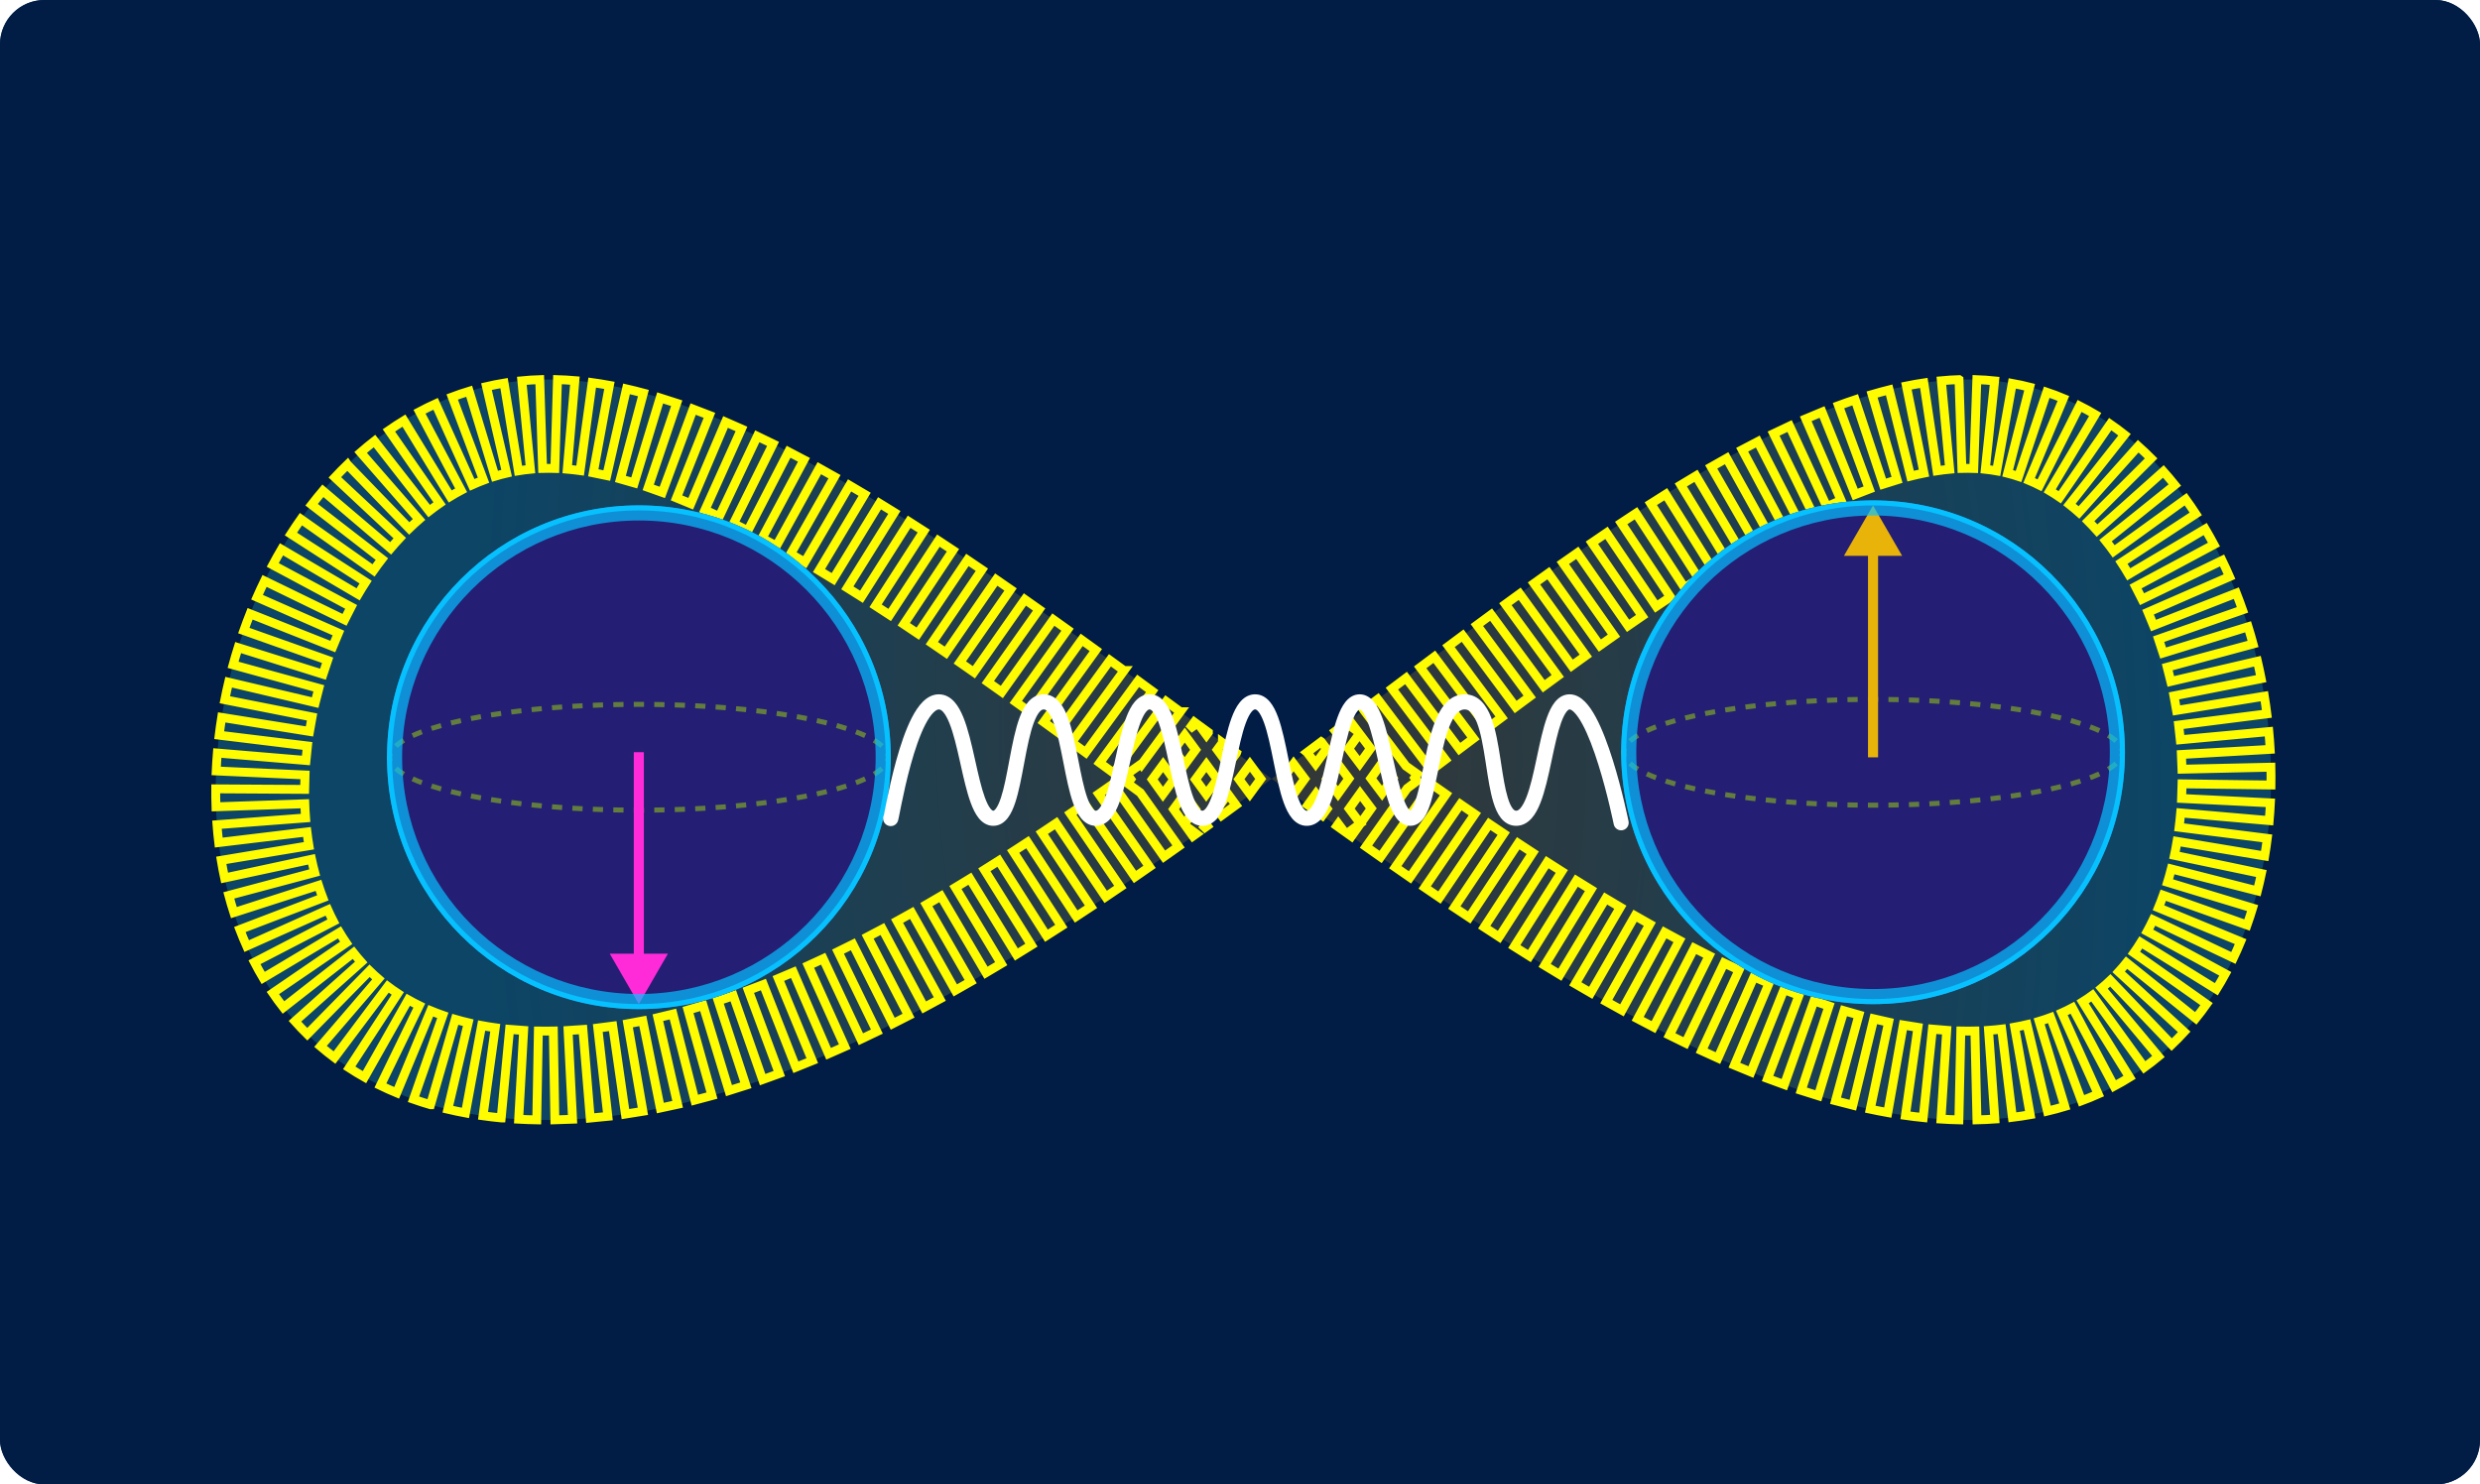 <svg width="279" height="167" viewBox="0 0 279 167" fill="none" xmlns="http://www.w3.org/2000/svg">
<rect width="279" height="167" rx="5" fill="#022A50"/>
<rect width="279" height="167" rx="5" fill="#011C45"/>
<g filter="url(#filter0_f_438_1106)">
<path d="M143.061 87.615C172.547 65.757 200.004 42.691 221.377 42.691C261.996 42.691 271.48 126 221.377 126C197.638 126 170.03 107.297 143.061 87.615C116.509 107.297 88.311 126 61.426 126C4.685 126.001 19.542 42.692 61.742 42.691C83.947 42.691 113.111 65.757 143.061 87.615Z" fill="url(#paint0_radial_438_1106)" fill-opacity="0.2"/>
<path d="M62.716 42.706C63.362 42.725 64.015 42.764 64.673 42.82L63.818 52.783C64.287 52.824 64.769 52.877 65.263 52.945L66.622 43.042C67.263 43.13 67.909 43.233 68.56 43.353L66.745 53.185C67.24 53.276 67.744 53.38 68.26 53.498L70.482 43.749C71.112 43.893 71.746 44.051 72.384 44.222L69.797 53.879C70.307 54.016 70.825 54.165 71.353 54.325L74.266 44.762C74.883 44.95 75.506 45.148 76.131 45.359L72.925 54.831C73.446 55.008 73.975 55.195 74.511 55.394L77.981 46.017C78.588 46.242 79.2 46.476 79.814 46.722L76.108 56.008C76.635 56.218 77.168 56.438 77.707 56.668L81.626 47.47C82.221 47.723 82.818 47.985 83.418 48.256L79.308 57.37C79.838 57.609 80.374 57.857 80.914 58.113L85.197 49.08C85.785 49.359 86.376 49.643 86.968 49.937L82.525 58.895C83.055 59.158 83.59 59.429 84.128 59.707L88.713 50.821C89.289 51.118 89.867 51.421 90.447 51.731L85.732 60.55C86.265 60.834 86.8 61.126 87.34 61.424L92.173 52.671C92.741 52.985 93.311 53.305 93.883 53.63L88.941 62.321C89.471 62.622 90.003 62.929 90.539 63.242L95.58 54.606C96.142 54.935 96.706 55.269 97.272 55.607L92.14 64.189C92.668 64.505 93.199 64.826 93.733 65.152L98.948 56.621C99.502 56.96 100.058 57.302 100.615 57.649L95.324 66.135C95.853 66.465 96.385 66.799 96.919 67.138L102.278 58.696C102.826 59.044 103.376 59.396 103.927 59.752L98.503 68.153C99.029 68.493 99.558 68.837 100.088 69.185L105.57 60.822C106.116 61.18 106.662 61.54 107.21 61.904L101.674 70.231C102.198 70.58 102.724 70.932 103.252 71.287L108.834 62.994C109.375 63.358 109.918 63.724 110.462 64.095L104.833 72.358C105.357 72.715 105.882 73.075 106.409 73.438L112.078 65.203C112.614 65.572 113.151 65.943 113.689 66.317L107.984 74.527C108.509 74.892 109.034 75.259 109.562 75.629L115.302 67.44C115.834 67.814 116.367 68.192 116.901 68.569L111.132 76.734C111.655 77.104 112.18 77.476 112.706 77.851L118.504 69.704C119.034 70.082 119.565 70.462 120.098 70.843L114.277 78.972C114.8 79.346 115.324 79.723 115.849 80.101L121.69 71.986C122.22 72.368 122.751 72.749 123.282 73.134L117.422 81.235C117.944 81.613 118.468 81.993 118.992 82.374L124.869 74.285C125.397 74.669 125.927 75.053 126.456 75.439H126.457L120.565 83.519C121.088 83.901 121.612 84.283 122.137 84.667L128.037 76.597C128.564 76.982 129.092 77.369 129.62 77.756L123.711 85.819C124.235 86.203 124.76 86.589 125.286 86.975L131.202 78.914C131.728 79.3 132.255 79.687 132.782 80.074H132.783L128.426 86.003L128.385 85.946C127.855 86.326 127.325 86.704 126.795 87.08L127.207 87.661L126.862 88.132C127.336 88.48 127.81 88.828 128.284 89.177L132.583 95.231C132.041 95.616 131.498 96 130.955 96.382L125.202 88.206C124.671 88.58 124.139 88.952 123.607 89.322L129.322 97.524C128.777 97.904 128.232 98.284 127.686 98.66L122.012 90.429C121.478 90.796 120.944 91.162 120.411 91.525L126.041 99.786C125.491 100.161 124.94 100.533 124.39 100.903L118.809 92.611C118.273 92.972 117.738 93.329 117.203 93.685L122.736 102.014C122.182 102.382 121.627 102.748 121.071 103.111L115.593 94.747C115.055 95.1 114.517 95.449 113.979 95.796L119.4 104.197C118.842 104.558 118.283 104.916 117.724 105.271L112.363 96.83C111.822 97.174 111.282 97.515 110.741 97.853L116.035 106.333C115.471 106.685 114.906 107.035 114.341 107.382L109.115 98.857C108.572 99.19 108.029 99.52 107.487 99.846L112.639 108.416C112.067 108.759 111.496 109.099 110.924 109.436L105.852 100.819C105.305 101.141 104.759 101.459 104.213 101.773L109.202 110.438C108.625 110.771 108.049 111.099 107.472 111.424L102.571 102.708C102.021 103.018 101.47 103.324 100.921 103.625L105.728 112.392C105.143 112.712 104.559 113.028 103.975 113.34L99.268 104.52C98.715 104.815 98.162 105.105 97.611 105.391L102.213 114.268C101.621 114.575 101.028 114.876 100.436 115.174L95.947 106.24C95.39 106.52 94.834 106.795 94.279 107.064L98.649 116.058C98.05 116.349 97.451 116.634 96.853 116.915L92.608 107.862C92.049 108.125 91.49 108.382 90.933 108.633L95.041 117.748C94.433 118.022 93.825 118.291 93.217 118.554L89.251 109.376C88.688 109.619 88.126 109.856 87.566 110.087L91.382 119.328C90.766 119.582 90.151 119.832 89.536 120.073L85.881 110.767C85.315 110.989 84.75 111.205 84.188 111.414L87.672 120.784C87.047 121.017 86.422 121.243 85.797 121.462L82.493 112.025C81.927 112.224 81.362 112.415 80.799 112.6L83.911 122.1C83.278 122.307 82.645 122.509 82.012 122.701L79.103 113.136C78.534 113.309 77.968 113.474 77.403 113.632L80.097 123.26C79.454 123.439 78.812 123.611 78.171 123.774L75.705 114.086C75.138 114.23 74.573 114.367 74.01 114.495L76.235 124.241C75.586 124.39 74.937 124.531 74.288 124.661L72.315 114.859C71.749 114.973 71.184 115.079 70.622 115.177L72.327 125.026C71.671 125.14 71.016 125.247 70.36 125.342L68.935 115.444C68.372 115.525 67.811 115.598 67.253 115.661L68.384 125.594C67.722 125.669 67.062 125.736 66.401 125.791L65.579 115.826C65.02 115.872 64.464 115.91 63.91 115.938L64.412 125.921C63.748 125.954 63.084 125.977 62.421 125.988L62.251 115.993C61.975 115.998 61.7 116 61.426 116L60.567 115.992L60.386 125.989C59.697 125.977 59.02 125.952 58.352 125.915L58.91 115.932C58.37 115.901 57.843 115.861 57.329 115.812L56.384 125.768H56.383C55.69 125.702 55.009 125.621 54.34 125.528L55.716 115.625C55.191 115.552 54.681 115.469 54.185 115.377L52.365 125.209C51.691 125.084 51.031 124.945 50.384 124.793L52.676 115.061C52.175 114.943 51.689 114.815 51.219 114.679L48.433 124.282H48.432C47.779 124.093 47.141 123.888 46.518 123.67L49.817 114.231C49.349 114.068 48.897 113.894 48.459 113.713L44.626 122.948C44 122.688 43.39 122.413 42.795 122.124L47.168 113.133C46.739 112.924 46.325 112.706 45.925 112.479L41.002 121.183C40.413 120.85 39.841 120.502 39.285 120.14L44.75 111.766C44.363 111.513 43.989 111.252 43.629 110.981L37.63 118.979C37.089 118.574 36.564 118.154 36.058 117.72L42.572 110.133C42.228 109.837 41.895 109.531 41.574 109.217L34.572 116.354C34.09 115.881 33.627 115.393 33.181 114.894L40.638 108.235C40.335 107.896 40.043 107.547 39.762 107.188L31.888 113.347C31.473 112.816 31.075 112.274 30.695 111.72L38.946 106.074C38.685 105.692 38.434 105.299 38.193 104.896L29.607 110.021C29.263 109.443 28.936 108.856 28.626 108.258L37.505 103.658C37.286 103.236 37.077 102.802 36.879 102.359L27.751 106.438C27.477 105.825 27.221 105.204 26.98 104.575L36.32 101.01C36.145 100.551 35.981 100.083 35.827 99.606L26.311 102.671C26.105 102.033 25.915 101.387 25.741 100.735L35.402 98.16C35.272 97.672 35.153 97.176 35.045 96.672L25.268 98.773C25.127 98.117 25.001 97.455 24.891 96.789L34.755 95.149C34.67 94.638 34.596 94.121 34.533 93.598L24.606 94.792C24.526 94.125 24.461 93.455 24.409 92.781L34.378 92.019C34.337 91.491 34.308 90.959 34.289 90.423L24.297 90.768C24.274 90.096 24.265 89.423 24.269 88.748L34.267 88.808C34.27 88.27 34.284 87.729 34.309 87.186L24.32 86.732C24.351 86.061 24.394 85.388 24.45 84.716L34.414 85.553C34.46 85.01 34.516 84.466 34.582 83.921L24.657 82.709C24.739 82.041 24.833 81.374 24.939 80.708L34.812 82.287C34.899 81.745 34.997 81.203 35.103 80.662L25.294 78.722C25.424 78.062 25.567 77.404 25.722 76.748L35.454 79.043C35.581 78.506 35.717 77.97 35.863 77.438L26.22 74.792C26.398 74.143 26.588 73.498 26.789 72.856L36.33 75.849C36.495 75.322 36.671 74.798 36.855 74.278L27.428 70.94C27.652 70.306 27.888 69.676 28.136 69.052L37.434 72.734C37.636 72.222 37.848 71.715 38.068 71.214L28.915 67.186C29.186 66.57 29.468 65.961 29.762 65.357L38.756 69.728C38.995 69.237 39.243 68.752 39.498 68.274L30.682 63.556C30.999 62.962 31.328 62.376 31.668 61.798L40.289 66.863C40.563 66.397 40.844 65.939 41.133 65.491L32.727 60.077C33.093 59.51 33.469 58.953 33.855 58.405L42.023 64.172C42.33 63.738 42.643 63.314 42.963 62.9L35.057 56.78C35.469 56.247 35.893 55.725 36.327 55.214L43.945 61.69C44.282 61.294 44.624 60.909 44.972 60.537L37.671 53.705C38.132 53.213 38.601 52.732 39.083 52.266L39.084 52.267L46.038 59.452C46.401 59.101 46.769 58.763 47.142 58.438L40.571 50.901C41.08 50.458 41.599 50.03 42.128 49.617L48.281 57.497C48.667 57.196 49.057 56.908 49.451 56.635L43.751 48.421C44.305 48.037 44.869 47.669 45.442 47.319L50.65 55.853C51.055 55.607 51.463 55.374 51.875 55.156L47.195 46.319C47.789 46.005 48.393 45.708 49.006 45.431L53.123 54.544C53.543 54.354 53.967 54.179 54.395 54.018L50.872 44.661C51.499 44.425 52.135 44.209 52.78 44.014L55.684 53.58C56.115 53.449 56.552 53.332 56.994 53.23L54.73 43.492C55.38 43.341 56.039 43.209 56.706 43.1L58.322 52.967C58.765 52.894 59.215 52.835 59.672 52.791L58.707 42.838C59.37 42.773 60.041 42.73 60.72 42.708L61.041 52.703L61.742 52.691C61.965 52.691 62.191 52.694 62.42 52.701L62.716 42.706ZM255.244 82.306C255.306 82.972 255.356 83.638 255.395 84.305L245.412 84.88C245.444 85.433 245.466 85.985 245.479 86.536L255.476 86.311V86.311C255.491 86.979 255.493 87.647 255.484 88.314L245.486 88.184C245.479 88.734 245.462 89.283 245.435 89.828L255.421 90.322C255.388 90.991 255.342 91.657 255.284 92.32L245.324 91.454C245.277 91.997 245.22 92.536 245.152 93.069L255.071 94.319C254.987 94.984 254.89 95.645 254.78 96.302L244.92 94.657C244.832 95.186 244.733 95.709 244.625 96.225L254.409 98.276C254.272 98.933 254.121 99.584 253.956 100.229L244.27 97.757C244.14 98.265 244 98.765 243.851 99.257L253.418 102.162C253.223 102.804 253.014 103.439 252.791 104.066L243.371 100.714C243.2 101.194 243.019 101.665 242.829 102.125L252.071 105.939C251.815 106.56 251.544 107.171 251.258 107.773L242.227 103.484C242.015 103.929 241.795 104.363 241.565 104.785L250.349 109.559C250.028 110.148 249.693 110.728 249.341 111.295L240.845 106.026C240.595 106.429 240.337 106.82 240.069 107.198L248.237 112.966C247.851 113.513 247.447 114.047 247.028 114.567L239.236 108.304C238.95 108.66 238.655 109.004 238.352 109.335L245.722 116.088C245.27 116.58 244.804 117.059 244.319 117.521L237.414 110.292C237.094 110.598 236.765 110.892 236.426 111.175L242.825 118.856C242.313 119.283 241.785 119.692 241.24 120.086L235.385 111.982C235.033 112.237 234.67 112.481 234.296 112.714L239.579 121.2C239.014 121.552 238.433 121.886 237.836 122.203L233.147 113.375C232.763 113.579 232.366 113.774 231.957 113.957L236.045 123.082C235.437 123.354 234.814 123.609 234.176 123.846L230.697 114.472C230.28 114.626 229.85 114.771 229.405 114.905L232.293 124.479C231.655 124.671 231.003 124.845 230.337 125.003L228.037 115.273C227.589 115.379 227.127 115.475 226.65 115.56L228.396 125.404C227.742 125.52 227.075 125.62 226.395 125.703L225.187 115.777C224.709 115.836 224.217 115.883 223.711 115.919L224.419 125.893C223.76 125.939 223.089 125.971 222.407 125.987L222.176 115.991C221.913 115.997 221.647 116 221.377 116C221.117 116 220.856 115.997 220.593 115.991L220.374 125.987C219.707 125.973 219.038 125.942 218.365 125.899L219.004 115.923C218.473 115.889 217.937 115.844 217.394 115.787L216.36 125.73C215.697 125.662 215.031 125.58 214.362 125.485L215.765 115.587C215.223 115.51 214.674 115.422 214.12 115.324L212.375 125.17C211.72 125.054 211.062 124.924 210.402 124.785L212.467 115.003C211.917 114.887 211.362 114.761 210.802 114.625L208.442 124.34C207.796 124.183 207.146 124.017 206.495 123.84L209.128 114.193C208.572 114.042 208.012 113.881 207.447 113.711L204.562 123.282C203.923 123.09 203.283 122.889 202.641 122.678L205.762 113.18C205.203 112.996 204.641 112.804 204.074 112.604L200.736 122.028C200.109 121.806 199.481 121.575 198.851 121.337L202.388 111.985C201.829 111.774 201.266 111.555 200.7 111.328L196.977 120.607C196.358 120.359 195.738 120.103 195.116 119.84L199.012 110.632C198.452 110.395 197.888 110.151 197.322 109.899L193.267 119.04C192.658 118.77 192.049 118.492 191.438 118.209L195.642 109.138C195.084 108.879 194.523 108.615 193.961 108.344L189.62 117.353C189.019 117.063 188.417 116.765 187.813 116.464L192.281 107.52C191.725 107.242 191.166 106.958 190.604 106.668L186.018 115.553C185.426 115.247 184.833 114.936 184.239 114.62L188.936 105.793C188.382 105.498 187.826 105.199 187.269 104.894L182.469 113.665C181.882 113.344 181.295 113.019 180.707 112.688L185.603 103.97C185.051 103.66 184.498 103.346 183.943 103.027L178.959 111.695C178.38 111.363 177.8 111.027 177.221 110.687L182.289 102.065C181.739 101.742 181.188 101.414 180.636 101.083L175.49 109.657C174.917 109.313 174.344 108.965 173.77 108.614L178.986 100.085C178.44 99.751 177.892 99.413 177.344 99.071L172.059 107.561C171.491 107.207 170.923 106.849 170.354 106.489L175.701 98.04C175.156 97.695 174.61 97.347 174.062 96.995L168.658 105.408C168.096 105.047 167.535 104.68 166.973 104.313L172.43 95.939C171.887 95.585 171.343 95.228 170.798 94.868L165.289 103.211C164.73 102.842 164.171 102.471 163.611 102.098L169.168 93.786C168.627 93.425 168.085 93.06 167.543 92.693L161.944 100.976C161.389 100.6 160.834 100.224 160.278 99.845L165.919 91.59C165.379 91.221 164.839 90.85 164.298 90.477L158.62 98.707C158.069 98.327 157.519 97.944 156.968 97.561L162.679 89.356C162.14 88.981 161.6 88.603 161.061 88.225L155.318 96.409C154.77 96.025 154.221 95.638 153.673 95.251L158.308 88.694C158.681 88.413 159.055 88.133 159.427 87.853L159.156 87.493L159.444 87.087C159.019 86.786 158.594 86.484 158.168 86.182L153.41 79.864L153.409 79.863C153.94 79.463 154.471 79.066 155 78.667L161.017 86.654C161.546 86.255 162.075 85.858 162.602 85.461L156.588 77.472C157.119 77.072 157.649 76.673 158.179 76.275L164.188 84.268C164.717 83.87 165.244 83.474 165.77 83.079L159.769 75.081C160.3 74.682 160.831 74.284 161.36 73.888L167.353 81.894C167.881 81.498 168.407 81.105 168.933 80.713L162.955 72.696L164.549 71.51L170.511 79.538C171.039 79.145 171.566 78.755 172.092 78.367L166.15 70.325C166.685 69.93 167.217 69.537 167.749 69.147L173.669 77.205C174.197 76.817 174.724 76.431 175.249 76.048L169.355 67.971C169.893 67.578 170.43 67.189 170.966 66.801L176.829 74.899C177.356 74.518 177.883 74.138 178.406 73.763L172.574 65.639C173.116 65.249 173.659 64.865 174.198 64.481L179.99 72.63C180.52 72.254 181.047 71.881 181.572 71.512L175.821 63.333C176.365 62.95 176.908 62.57 177.449 62.194L183.154 70.406C183.686 70.037 184.215 69.672 184.742 69.311L179.089 61.062C179.638 60.685 180.186 60.313 180.731 59.944L186.328 68.231C186.86 67.872 187.39 67.517 187.917 67.167L182.384 58.838C182.94 58.468 183.494 58.102 184.047 57.741L184.048 57.742L189.511 66.118C190.044 65.77 190.575 65.428 191.103 65.091L185.717 56.665C186.279 56.306 186.839 55.952 187.397 55.602L192.697 64.082C193.234 63.746 193.768 63.416 194.299 63.093L189.093 54.556C189.663 54.208 190.231 53.867 190.797 53.531L195.898 62.131C196.435 61.813 196.968 61.502 197.497 61.197L192.51 52.529C193.091 52.195 193.67 51.868 194.246 51.548L199.105 60.287C199.645 59.987 200.18 59.694 200.711 59.41L195.993 50.594C196.582 50.279 197.168 49.972 197.752 49.673L202.313 58.57C202.853 58.294 203.387 58.027 203.916 57.769L199.528 48.782C200.131 48.488 200.733 48.205 201.33 47.929L205.521 57.006C206.061 56.757 206.594 56.517 207.121 56.289L203.146 47.113C203.76 46.847 204.372 46.593 204.979 46.349L208.712 55.624C209.246 55.409 209.773 55.206 210.292 55.015L206.833 45.633C207.461 45.401 208.085 45.181 208.706 44.975L211.859 54.465C212.387 54.289 212.906 54.127 213.415 53.978L210.608 44.383C211.253 44.194 211.894 44.021 212.53 43.862L214.947 53.563C215.459 53.436 215.96 53.322 216.449 53.224L214.471 43.424C215.129 43.291 215.782 43.175 216.43 43.078L217.916 52.965C218.404 52.892 218.878 52.833 219.34 52.79L218.403 42.834C219.07 42.771 219.731 42.728 220.387 42.707L220.388 42.708L220.713 52.702L221.377 52.691C221.604 52.691 221.828 52.696 222.049 52.703L222.395 42.709C223.07 42.732 223.735 42.781 224.393 42.85L223.349 52.793C223.782 52.839 224.206 52.899 224.622 52.974L226.38 43.132C227.041 43.25 227.692 43.391 228.333 43.555L225.862 53.242C226.276 53.348 226.684 53.467 227.085 53.602L230.261 44.12C230.896 44.333 231.519 44.57 232.133 44.826L228.276 54.05C228.672 54.215 229.064 54.396 229.45 54.591L233.955 45.667C234.551 45.968 235.137 46.289 235.711 46.631L230.598 55.222C230.976 55.447 231.351 55.688 231.722 55.943L237.399 47.713C237.948 48.091 238.484 48.49 239.01 48.905L232.817 56.754C233.178 57.038 233.534 57.338 233.887 57.652L240.549 50.198C241.044 50.641 241.529 51.098 242.002 51.572L234.919 58.631C235.257 58.97 235.591 59.324 235.919 59.692L243.38 53.037C243.822 53.532 244.252 54.042 244.671 54.565L236.875 60.822C237.187 61.211 237.492 61.612 237.792 62.026L245.89 56.163C246.279 56.702 246.659 57.251 247.026 57.812L238.661 63.289C238.942 63.719 239.218 64.16 239.485 64.612L248.088 59.516C248.427 60.089 248.756 60.672 249.073 61.264L240.26 65.986C240.509 66.451 240.75 66.925 240.983 67.407L249.982 63.051C250.273 63.651 250.553 64.259 250.821 64.875L241.657 68.872C241.872 69.364 242.079 69.865 242.277 70.372L251.587 66.728C251.83 67.349 252.063 67.977 252.284 68.611L242.846 71.907C243.025 72.422 243.196 72.942 243.358 73.468L252.91 70.515C253.108 71.153 253.294 71.797 253.47 72.444L243.819 75.057C243.963 75.588 244.098 76.124 244.224 76.663L253.96 74.388C254.112 75.039 254.253 75.693 254.383 76.351L244.574 78.288C244.681 78.831 244.779 79.377 244.868 79.925L254.737 78.324C254.844 78.984 254.94 79.647 255.024 80.311L245.106 81.572C245.176 82.123 245.237 82.674 245.288 83.226L255.244 82.306ZM154.265 90.95L152.033 94.088C151.876 93.976 151.719 93.865 151.562 93.753C152.056 93.385 152.549 93.018 153.04 92.65L151.786 90.975L153.006 89.272L154.265 90.95ZM134.583 93.803C134.457 93.893 134.331 93.984 134.205 94.074L133.38 92.921C133.78 93.215 134.182 93.509 134.583 93.803ZM151.133 93.447C150.887 93.272 150.641 93.096 150.395 92.92L150.563 92.684L151.133 93.447ZM135.824 92.912C135.619 93.06 135.414 93.208 135.209 93.356L135.68 92.712L135.824 92.912ZM134.47 91.034L133.234 92.718L132.029 91.036L133.261 89.36L134.47 91.034ZM149.303 90.993L148.761 91.746C148.217 91.355 147.673 90.962 147.13 90.569L148.044 89.305L149.303 90.993ZM139.048 90.567C138.512 90.96 137.975 91.352 137.438 91.742L136.916 91.024L138.15 89.34L139.048 90.567ZM132.054 87.688L130.827 89.356L129.626 87.68L130.849 86.018L132.054 87.688ZM136.934 87.677L135.702 89.355L134.49 87.688L135.718 86.016L136.934 87.677ZM141.833 87.631L140.602 89.316L139.382 87.659L140.612 85.98L141.833 87.631ZM146.786 87.619L145.559 89.309L144.303 87.617L145.529 85.934L146.786 87.619ZM151.748 87.595L150.527 89.292L149.27 87.61L150.491 85.919L151.748 87.595ZM156.694 87.535L155.481 89.24L154.225 87.568L155.44 85.869L156.694 87.535ZM134.503 84.355L133.278 86.02L132.069 84.356L133.29 82.696L134.503 84.355ZM139.105 84.716L139.104 84.719L138.162 86.002L136.944 84.347L137.524 83.559V83.558C138.051 83.944 138.579 84.329 139.105 84.716ZM148.641 83.451L149.235 84.245L148.012 85.93L147.05 84.644L147.048 84.642C147.579 84.244 148.11 83.847 148.64 83.45L148.641 83.451ZM154.188 84.205L152.97 85.897L151.715 84.228L152.935 82.54L154.188 84.205ZM135.943 82.395V82.397L135.727 82.69L134.999 81.702C135.314 81.933 135.629 82.164 135.943 82.395ZM150.46 82.559L150.232 82.256L150.23 82.254C150.562 82.005 150.893 81.756 151.224 81.507L150.46 82.559ZM151.821 81.061L152.75 82.295C152.313 81.979 151.876 81.662 151.439 81.345C151.566 81.249 151.693 81.154 151.82 81.059L151.821 81.061ZM134.614 81.42C134.334 81.626 134.054 81.831 133.774 82.036L134.363 81.235C134.447 81.297 134.531 81.358 134.614 81.42Z" stroke="url(#paint1_radial_438_1106)"/>
</g>
<path d="M100.212 85.192C100.212 100.842 87.525 113.528 71.875 113.528C56.226 113.528 43.539 100.842 43.539 85.192C43.539 69.542 56.226 56.855 71.875 56.855C87.525 56.855 100.212 69.542 100.212 85.192Z" fill="#241E74"/>
<path d="M239.055 84.632C239.055 68.983 226.369 56.296 210.719 56.296C195.069 56.296 182.383 68.983 182.383 84.632C182.383 100.282 195.069 112.969 210.719 112.969C226.369 112.969 239.055 100.282 239.055 84.632Z" fill="#241E74"/>
<path fill-rule="evenodd" clip-rule="evenodd" d="M100.098 85.754L99.573 85.541C99.623 85.419 99.645 85.304 99.645 85.193C99.645 85.082 99.623 84.967 99.573 84.845L100.098 84.632C100.173 84.817 100.212 85.004 100.212 85.193C100.212 85.382 100.173 85.569 100.098 85.754ZM99.413 83.717L99.032 84.137C98.811 83.937 98.53 83.732 98.185 83.526L98.476 83.04C98.844 83.26 99.158 83.486 99.413 83.717ZM97.453 82.507L97.216 83.022C96.902 82.877 96.56 82.735 96.191 82.595L96.392 82.065C96.772 82.209 97.126 82.356 97.453 82.507ZM95.299 81.684L95.125 82.223C94.781 82.112 94.421 82.004 94.044 81.898L94.197 81.352C94.58 81.46 94.948 81.57 95.299 81.684ZM93.08 81.058L92.943 81.608C92.584 81.519 92.213 81.432 91.831 81.347L91.953 80.794C92.34 80.879 92.716 80.967 93.08 81.058ZM90.824 80.558L90.714 81.114C90.349 81.041 89.975 80.971 89.592 80.903L89.691 80.345C90.077 80.414 90.455 80.485 90.824 80.558ZM88.554 80.153L88.464 80.712C88.093 80.653 87.716 80.595 87.332 80.54L87.413 79.979C87.8 80.035 88.18 80.093 88.554 80.153ZM86.269 79.822L86.196 80.384C85.822 80.335 85.442 80.289 85.058 80.244L85.123 79.681C85.511 79.726 85.893 79.773 86.269 79.822ZM83.975 79.554L83.917 80.118C83.54 80.079 83.159 80.041 82.773 80.006L82.826 79.442C83.213 79.477 83.597 79.515 83.975 79.554ZM81.676 79.342L81.63 79.907C81.252 79.876 80.871 79.847 80.486 79.82L80.526 79.255C80.913 79.282 81.296 79.311 81.676 79.342ZM79.375 79.18L79.341 79.745C78.962 79.723 78.58 79.701 78.195 79.682L78.223 79.116C78.61 79.135 78.995 79.157 79.375 79.18ZM77.07 79.064L77.047 79.63C76.667 79.614 76.284 79.6 75.898 79.588L75.916 79.022C76.303 79.034 76.688 79.048 77.07 79.064ZM74.76 78.991C74.379 78.982 73.994 78.976 73.608 78.97L73.6 79.537C73.985 79.542 74.368 79.549 74.748 79.558L74.76 78.991ZM72.455 78.96L72.452 79.527C72.26 79.526 72.068 79.526 71.875 79.526C71.683 79.526 71.49 79.526 71.299 79.527L71.296 78.96C71.489 78.959 71.682 78.959 71.875 78.959C72.069 78.959 72.262 78.959 72.455 78.96ZM70.143 78.97L70.15 79.537C69.766 79.542 69.383 79.549 69.003 79.558L68.99 78.991C69.372 78.982 69.757 78.976 70.143 78.97ZM67.835 79.022L67.853 79.588C67.467 79.6 67.084 79.614 66.704 79.63L66.681 79.064C67.063 79.048 67.448 79.034 67.835 79.022ZM65.528 79.116L65.556 79.682C65.171 79.701 64.788 79.723 64.409 79.745L64.375 79.18C64.756 79.157 65.14 79.135 65.528 79.116ZM63.225 79.255L63.264 79.82C62.88 79.847 62.498 79.876 62.121 79.907L62.075 79.342C62.455 79.311 62.838 79.282 63.225 79.255ZM60.925 79.442L60.977 80.006C60.592 80.041 60.211 80.079 59.834 80.118L59.776 79.554C60.154 79.515 60.538 79.477 60.925 79.442ZM58.628 79.681L58.693 80.244C58.308 80.289 57.929 80.335 57.555 80.384L57.482 79.822C57.858 79.773 58.24 79.726 58.628 79.681ZM56.338 79.979L56.419 80.54C56.035 80.595 55.657 80.653 55.287 80.712L55.197 80.153C55.571 80.093 55.951 80.035 56.338 79.979ZM54.06 80.345L54.159 80.903C53.776 80.971 53.402 81.041 53.037 81.114L52.927 80.558C53.296 80.485 53.673 80.414 54.06 80.345ZM51.798 80.794L51.92 81.347C51.538 81.432 51.166 81.519 50.807 81.608L50.671 81.058C51.035 80.967 51.411 80.879 51.798 80.794ZM49.554 81.352L49.707 81.898C49.33 82.004 48.969 82.112 48.626 82.223L48.452 81.684C48.803 81.57 49.17 81.46 49.554 81.352ZM47.359 82.065L47.559 82.595C47.191 82.735 46.849 82.877 46.534 83.022L46.298 82.507C46.625 82.356 46.979 82.209 47.359 82.065ZM45.275 83.04L45.566 83.526C45.221 83.732 44.94 83.937 44.719 84.137L44.338 83.717C44.593 83.486 44.907 83.26 45.275 83.04ZM43.652 84.632C43.577 84.817 43.539 85.004 43.539 85.193C43.539 85.382 43.577 85.569 43.652 85.754L44.178 85.541C44.128 85.419 44.106 85.304 44.106 85.193C44.106 85.082 44.128 84.967 44.178 84.845L43.652 84.632ZM44.338 86.669L44.719 86.249C44.94 86.449 45.221 86.654 45.566 86.86L45.275 87.346C44.907 87.126 44.593 86.9 44.338 86.669ZM46.298 87.879L46.534 87.364C46.849 87.509 47.191 87.651 47.559 87.791L47.359 88.321C46.979 88.177 46.625 88.03 46.298 87.879ZM48.452 88.702L48.626 88.163C48.969 88.274 49.33 88.382 49.707 88.488L49.554 89.034C49.17 88.926 48.803 88.816 48.452 88.702ZM50.671 89.328L50.807 88.778C51.166 88.867 51.538 88.954 51.92 89.039L51.798 89.592C51.411 89.507 51.035 89.419 50.671 89.328ZM52.927 89.828L53.037 89.272C53.402 89.345 53.776 89.415 54.159 89.483L54.06 90.041C53.673 89.972 53.296 89.901 52.927 89.828ZM55.197 90.233L55.287 89.674C55.657 89.733 56.035 89.791 56.419 89.846L56.338 90.407C55.951 90.351 55.571 90.293 55.197 90.233ZM57.482 90.564C57.858 90.613 58.24 90.66 58.628 90.705L58.693 90.142C58.308 90.097 57.929 90.051 57.555 90.002L57.482 90.564ZM59.776 90.832L59.834 90.268C60.211 90.307 60.592 90.344 60.977 90.38L60.925 90.944C60.538 90.909 60.154 90.871 59.776 90.832ZM62.075 91.044L62.121 90.479C62.498 90.51 62.88 90.539 63.264 90.566L63.225 91.131C62.838 91.104 62.455 91.075 62.075 91.044ZM64.375 91.206L64.409 90.641C64.788 90.663 65.171 90.684 65.556 90.704L65.528 91.27C65.14 91.251 64.756 91.229 64.375 91.206ZM66.681 91.323L66.704 90.756C67.084 90.772 67.467 90.785 67.853 90.798L67.835 91.364C67.448 91.352 67.063 91.338 66.681 91.323ZM68.99 91.395L69.003 90.829C69.383 90.837 69.766 90.844 70.15 90.849L70.143 91.415C69.757 91.41 69.372 91.404 68.99 91.395ZM71.296 91.426L71.299 90.859C71.49 90.86 71.683 90.86 71.875 90.86C72.068 90.86 72.26 90.86 72.452 90.859L72.455 91.426C72.262 91.427 72.069 91.427 71.875 91.427C71.682 91.427 71.489 91.427 71.296 91.426ZM73.608 91.415L73.6 90.849C73.985 90.844 74.368 90.837 74.748 90.829L74.76 91.395C74.379 91.404 73.994 91.41 73.608 91.415ZM75.916 91.364L75.898 90.798C76.284 90.785 76.667 90.772 77.047 90.756L77.07 91.323C76.688 91.338 76.303 91.352 75.916 91.364ZM78.223 91.27L78.195 90.704C78.58 90.684 78.962 90.663 79.341 90.641L79.375 91.206C78.995 91.229 78.61 91.251 78.223 91.27ZM80.526 91.131L80.486 90.566C80.871 90.539 81.252 90.51 81.63 90.479L81.676 91.044C81.296 91.075 80.913 91.104 80.526 91.131ZM82.826 90.944L82.773 90.38C83.159 90.344 83.54 90.307 83.917 90.268L83.975 90.832C83.597 90.871 83.213 90.909 82.826 90.944ZM85.123 90.705C85.511 90.66 85.893 90.613 86.269 90.564L86.196 90.002C85.822 90.051 85.442 90.097 85.058 90.142L85.123 90.705ZM87.413 90.407L87.332 89.846C87.716 89.791 88.093 89.733 88.464 89.674L88.554 90.233C88.18 90.293 87.8 90.351 87.413 90.407ZM89.691 90.041L89.592 89.483C89.975 89.415 90.349 89.345 90.714 89.272L90.824 89.828C90.455 89.901 90.077 89.972 89.691 90.041ZM91.953 89.592L91.831 89.039C92.213 88.954 92.584 88.867 92.943 88.778L93.08 89.328C92.716 89.419 92.34 89.507 91.953 89.592ZM94.197 89.034L94.044 88.488C94.421 88.382 94.781 88.274 95.125 88.163L95.299 88.702C94.948 88.816 94.58 88.926 94.197 89.034ZM96.392 88.321L96.191 87.791C96.56 87.651 96.902 87.509 97.216 87.364L97.453 87.879C97.126 88.03 96.772 88.177 96.392 88.321ZM98.476 87.346L98.185 86.86C98.53 86.654 98.811 86.449 99.032 86.249L99.413 86.669C99.158 86.9 98.844 87.126 98.476 87.346Z" fill="#627D3E"/>
<path fill-rule="evenodd" clip-rule="evenodd" d="M238.942 84.072L238.417 84.285C238.467 84.407 238.489 84.522 238.489 84.633C238.489 84.744 238.467 84.859 238.417 84.981L238.942 85.195C239.017 85.01 239.055 84.822 239.055 84.633C239.055 84.444 239.017 84.257 238.942 84.072ZM238.257 86.109L237.876 85.689C237.655 85.89 237.373 86.094 237.029 86.3L237.32 86.787C237.688 86.566 238.001 86.34 238.257 86.109ZM236.297 87.32L236.06 86.805C235.746 86.949 235.404 87.091 235.035 87.231L235.236 87.761C235.615 87.618 235.969 87.47 236.297 87.32ZM234.143 88.142L233.969 87.603C233.625 87.714 233.264 87.822 232.888 87.928L233.041 88.474C233.424 88.366 233.792 88.256 234.143 88.142ZM231.924 88.769L231.787 88.219C231.428 88.308 231.057 88.394 230.674 88.479L230.797 89.032C231.184 88.947 231.559 88.859 231.924 88.769ZM229.668 89.268L229.558 88.713C229.193 88.785 228.818 88.855 228.436 88.923L228.535 89.481C228.921 89.412 229.299 89.341 229.668 89.268ZM227.397 89.674L227.308 89.114C226.937 89.173 226.56 89.231 226.175 89.286L226.256 89.847C226.644 89.791 227.024 89.733 227.397 89.674ZM225.113 90.004L225.04 89.442C224.666 89.491 224.286 89.538 223.901 89.582L223.967 90.145C224.354 90.1 224.736 90.053 225.113 90.004ZM222.819 90.272L222.76 89.708C222.384 89.747 222.003 89.785 221.617 89.82L221.669 90.385C222.057 90.349 222.44 90.311 222.819 90.272ZM220.519 90.484L220.474 89.919C220.096 89.95 219.715 89.979 219.33 90.006L219.37 90.571C219.757 90.544 220.14 90.515 220.519 90.484ZM218.219 90.647L218.185 90.081C217.806 90.104 217.424 90.125 217.039 90.144L217.067 90.71C217.454 90.691 217.838 90.669 218.219 90.647ZM215.914 90.763L215.891 90.196C215.51 90.212 215.127 90.226 214.742 90.238L214.759 90.804C215.147 90.792 215.532 90.778 215.914 90.763ZM213.604 90.835C213.222 90.844 212.838 90.851 212.452 90.856L212.444 90.289C212.829 90.284 213.211 90.277 213.592 90.269L213.604 90.835ZM211.298 90.866L211.296 90.299C211.104 90.3 210.912 90.3 210.719 90.3C210.526 90.3 210.334 90.3 210.142 90.299L210.14 90.866C210.333 90.867 210.526 90.867 210.719 90.867C210.913 90.867 211.106 90.867 211.298 90.866ZM208.987 90.856L208.994 90.289C208.609 90.284 208.227 90.277 207.847 90.269L207.834 90.835C208.216 90.844 208.6 90.851 208.987 90.856ZM206.679 90.804L206.697 90.238C206.311 90.226 205.928 90.212 205.548 90.196L205.524 90.763C205.907 90.778 206.291 90.792 206.679 90.804ZM204.371 90.71L204.4 90.144C204.014 90.125 203.632 90.104 203.253 90.081L203.219 90.647C203.6 90.669 203.984 90.691 204.371 90.71ZM202.068 90.571L202.108 90.006C201.723 89.979 201.342 89.95 200.965 89.919L200.919 90.484C201.298 90.515 201.682 90.544 202.068 90.571ZM199.769 90.385L199.821 89.82C199.435 89.785 199.054 89.747 198.678 89.708L198.619 90.272C198.998 90.311 199.381 90.349 199.769 90.385ZM197.471 90.145L197.537 89.582C197.152 89.538 196.772 89.491 196.398 89.442L196.325 90.004C196.702 90.053 197.084 90.1 197.471 90.145ZM195.182 89.847L195.263 89.286C194.879 89.231 194.501 89.173 194.131 89.114L194.041 89.674C194.414 89.733 194.795 89.791 195.182 89.847ZM192.903 89.481L193.003 88.923C192.62 88.855 192.246 88.785 191.88 88.712L191.77 89.268C192.139 89.341 192.517 89.412 192.903 89.481ZM190.642 89.032L190.764 88.479C190.381 88.394 190.01 88.308 189.651 88.219L189.515 88.769C189.879 88.859 190.255 88.947 190.642 89.032ZM188.397 88.474L188.551 87.928C188.174 87.822 187.813 87.714 187.47 87.603L187.296 88.142C187.647 88.256 188.014 88.366 188.397 88.474ZM186.203 87.761L186.403 87.231C186.034 87.091 185.692 86.949 185.378 86.805L185.141 87.32C185.469 87.47 185.823 87.618 186.203 87.761ZM184.119 86.787L184.41 86.3C184.065 86.094 183.783 85.89 183.562 85.689L183.182 86.109C183.437 86.34 183.75 86.566 184.119 86.787ZM182.496 85.195C182.421 85.01 182.383 84.822 182.383 84.633C182.383 84.444 182.421 84.257 182.496 84.072L183.021 84.285C182.972 84.407 182.95 84.522 182.95 84.633C182.95 84.744 182.972 84.859 183.021 84.981L182.496 85.195ZM183.182 83.157L183.562 83.577C183.783 83.377 184.065 83.172 184.41 82.966L184.119 82.48C183.75 82.7 183.437 82.926 183.182 83.157ZM185.141 81.947L185.378 82.462C185.692 82.317 186.034 82.175 186.403 82.035L186.203 81.505C185.823 81.649 185.469 81.796 185.141 81.947ZM187.296 81.124L187.47 81.663C187.813 81.552 188.174 81.444 188.551 81.338L188.397 80.793C188.014 80.9 187.647 81.011 187.296 81.124ZM189.515 80.498L189.651 81.048C190.01 80.959 190.381 80.872 190.764 80.787L190.642 80.234C190.255 80.32 189.879 80.407 189.515 80.498ZM191.77 79.998L191.88 80.554C192.246 80.482 192.62 80.411 193.003 80.343L192.903 79.785C192.517 79.854 192.139 79.925 191.77 79.998ZM194.041 79.593L194.131 80.152C194.501 80.093 194.879 80.035 195.263 79.98L195.182 79.419C194.795 79.475 194.414 79.533 194.041 79.593ZM196.325 79.262C196.702 79.213 197.084 79.166 197.471 79.121L197.537 79.684C197.152 79.729 196.772 79.776 196.398 79.824L196.325 79.262ZM198.619 78.995L198.678 79.558C199.054 79.519 199.435 79.482 199.821 79.446L199.769 78.882C199.381 78.918 198.998 78.955 198.619 78.995ZM200.919 78.782L200.965 79.347C201.342 79.316 201.723 79.287 202.108 79.26L202.068 78.695C201.682 78.722 201.298 78.751 200.919 78.782ZM203.219 78.62L203.253 79.186C203.632 79.163 204.014 79.142 204.4 79.122L204.371 78.556C203.984 78.576 203.6 78.597 203.219 78.62ZM205.524 78.504L205.548 79.07C205.928 79.055 206.311 79.041 206.697 79.028L206.679 78.462C206.291 78.474 205.907 78.488 205.524 78.504ZM207.834 78.431L207.847 78.998C208.227 78.989 208.609 78.982 208.994 78.977L208.987 78.411C208.6 78.416 208.216 78.423 207.834 78.431ZM210.14 78.4L210.142 78.967C210.334 78.966 210.526 78.966 210.719 78.966C210.912 78.966 211.104 78.966 211.296 78.967L211.298 78.4C211.106 78.4 210.913 78.399 210.719 78.399C210.526 78.399 210.333 78.4 210.14 78.4ZM212.452 78.411L212.444 78.977C212.829 78.982 213.211 78.989 213.592 78.998L213.604 78.431C213.222 78.423 212.838 78.416 212.452 78.411ZM214.759 78.462L214.742 79.028C215.127 79.041 215.51 79.055 215.891 79.07L215.914 78.504C215.532 78.488 215.147 78.474 214.759 78.462ZM217.067 78.556L217.039 79.122C217.424 79.142 217.806 79.163 218.185 79.186L218.219 78.62C217.838 78.597 217.454 78.576 217.067 78.556ZM219.37 78.695L219.33 79.26C219.715 79.287 220.096 79.316 220.474 79.347L220.519 78.782C220.14 78.751 219.757 78.722 219.37 78.695ZM221.669 78.882L221.617 79.446C222.003 79.482 222.384 79.519 222.76 79.558L222.819 78.995C222.44 78.955 222.057 78.918 221.669 78.882ZM223.967 79.121C224.354 79.166 224.736 79.213 225.113 79.262L225.04 79.824C224.666 79.776 224.286 79.729 223.901 79.684L223.967 79.121ZM226.257 79.419L226.175 79.98C226.56 80.035 226.937 80.093 227.308 80.152L227.397 79.593C227.024 79.533 226.644 79.475 226.257 79.419ZM228.535 79.785L228.436 80.343C228.818 80.411 229.193 80.482 229.558 80.554L229.668 79.998C229.299 79.925 228.921 79.854 228.535 79.785ZM230.797 80.234L230.674 80.787C231.057 80.872 231.428 80.959 231.787 81.048L231.924 80.498C231.559 80.407 231.184 80.32 230.797 80.234ZM233.041 80.793L232.888 81.338C233.264 81.444 233.625 81.552 233.969 81.663L234.143 81.124C233.792 81.011 233.424 80.9 233.041 80.793ZM235.236 81.505L235.035 82.035C235.404 82.175 235.746 82.317 236.06 82.462L236.297 81.947C235.969 81.796 235.615 81.649 235.236 81.505ZM237.32 82.48L237.029 82.966C237.373 83.172 237.655 83.377 237.876 83.577L238.257 83.157C238.001 82.926 237.688 82.7 237.32 82.48Z" fill="#627D3E"/>
<path fill-rule="evenodd" clip-rule="evenodd" d="M75.141 107.294L71.869 112.961L68.597 107.294H71.302V84.625H72.435V107.294H75.141Z" fill="#FF2BD8"/>
<path fill-rule="evenodd" clip-rule="evenodd" d="M213.988 62.53L210.716 56.863L207.444 62.53H210.15V85.199H211.283V62.53H213.988Z" fill="#E8B40A"/>
<g filter="url(#filter1_f_438_1106)">
<path fill-rule="evenodd" clip-rule="evenodd" d="M71.875 111.828C86.586 111.828 98.512 99.903 98.512 85.192C98.512 70.481 86.586 58.556 71.875 58.556C57.165 58.556 45.239 70.481 45.239 85.192C45.239 99.903 57.165 111.828 71.875 111.828ZM71.875 113.528C87.525 113.528 100.212 100.842 100.212 85.192C100.212 69.542 87.525 56.855 71.875 56.855C56.226 56.855 43.539 69.542 43.539 85.192C43.539 100.842 56.226 113.528 71.875 113.528Z" fill="#07C1FF" fill-opacity="0.7"/>
</g>
<g filter="url(#filter2_f_438_1106)">
<path fill-rule="evenodd" clip-rule="evenodd" d="M210.719 57.996C225.43 57.996 237.355 69.922 237.355 84.632C237.355 99.343 225.43 111.269 210.719 111.269C196.008 111.269 184.083 99.343 184.083 84.632C184.083 69.922 196.008 57.996 210.719 57.996ZM210.719 56.296C226.369 56.296 239.055 68.983 239.055 84.632C239.055 100.282 226.369 112.969 210.719 112.969C195.069 112.969 182.383 100.282 182.383 84.632C182.383 68.983 195.069 56.296 210.719 56.296Z" fill="#07C1FF" fill-opacity="0.7"/>
</g>
<path fill-rule="evenodd" clip-rule="evenodd" d="M71.875 112.961C87.212 112.961 99.645 100.529 99.645 85.192C99.645 69.855 87.212 57.422 71.875 57.422C56.539 57.422 44.106 69.855 44.106 85.192C44.106 100.529 56.539 112.961 71.875 112.961ZM71.875 113.528C87.525 113.528 100.212 100.842 100.212 85.192C100.212 69.542 87.525 56.855 71.875 56.855C56.226 56.855 43.539 69.542 43.539 85.192C43.539 100.842 56.226 113.528 71.875 113.528Z" fill="#07C1FF"/>
<path fill-rule="evenodd" clip-rule="evenodd" d="M210.719 56.863C226.056 56.863 238.489 69.296 238.489 84.632C238.489 99.969 226.056 112.402 210.719 112.402C195.382 112.402 182.95 99.969 182.95 84.632C182.95 69.296 195.382 56.863 210.719 56.863ZM210.719 56.296C226.369 56.296 239.055 68.983 239.055 84.632C239.055 100.282 226.369 112.969 210.719 112.969C195.069 112.969 182.383 100.282 182.383 84.632C182.383 68.983 195.069 56.296 210.719 56.296Z" fill="#07C1FF"/>
<path fill-rule="evenodd" clip-rule="evenodd" d="M141.555 80.043C141.366 79.82 141.253 79.809 141.191 79.812C141.123 79.815 140.99 79.845 140.785 80.1C140.573 80.363 140.356 80.782 140.141 81.367C139.713 82.536 139.383 84.106 139.035 85.76L139.032 85.779C138.695 87.385 138.34 89.075 137.86 90.358C137.619 91 137.322 91.611 136.931 92.071C136.528 92.545 135.964 92.924 135.233 92.908C134.51 92.892 133.961 92.495 133.569 92.018C133.186 91.55 132.891 90.937 132.65 90.289C132.173 89.005 131.816 87.327 131.477 85.734L131.467 85.687C131.117 84.038 130.783 82.478 130.354 81.324C130.139 80.746 129.923 80.335 129.714 80.081C129.514 79.837 129.389 79.814 129.328 79.812C129.269 79.811 129.151 79.826 128.954 80.056C128.746 80.299 128.527 80.7 128.307 81.275C127.867 82.421 127.521 83.984 127.157 85.642L127.142 85.709C126.792 87.305 126.422 88.986 125.935 90.275C125.688 90.927 125.388 91.545 125 92.015C124.604 92.494 124.051 92.893 123.324 92.908C122.586 92.924 122.022 92.54 121.622 92.057C121.236 91.59 120.949 90.972 120.719 90.325C120.278 89.08 119.959 87.453 119.654 85.896C119.641 85.831 119.628 85.765 119.615 85.7C119.289 84.038 118.972 82.471 118.538 81.317C118.321 80.74 118.1 80.335 117.883 80.087C117.681 79.856 117.534 79.813 117.418 79.813C117.299 79.813 117.153 79.856 116.953 80.085C116.738 80.331 116.518 80.733 116.303 81.306C115.875 82.452 115.566 84.013 115.255 85.667C115.233 85.782 115.212 85.897 115.19 86.013C114.908 87.518 114.616 89.076 114.22 90.278C114.007 90.924 113.741 91.541 113.383 92.011C113.016 92.493 112.476 92.908 111.743 92.908C111.015 92.908 110.472 92.499 110.094 92.026C109.723 91.562 109.436 90.95 109.2 90.304C108.757 89.097 108.408 87.531 108.07 86.017C108.046 85.909 108.022 85.802 107.999 85.696C107.629 84.042 107.264 82.478 106.797 81.329C106.564 80.754 106.329 80.346 106.102 80.095C105.887 79.856 105.734 79.813 105.62 79.813C105.505 79.813 105.306 79.869 105.014 80.16C104.722 80.45 104.412 80.903 104.098 81.51C103.473 82.72 102.92 84.363 102.459 86.032C102.001 87.691 101.646 89.331 101.404 90.514C101.344 90.81 101.291 91.076 101.245 91.308C101.237 91.347 101.23 91.385 101.222 91.422C101.186 91.604 101.155 91.763 101.128 91.892C101.099 92.037 101.07 92.173 101.046 92.261C101.04 92.284 101.03 92.322 101.015 92.363C101.008 92.382 100.994 92.421 100.971 92.466L100.97 92.468C100.96 92.489 100.89 92.633 100.739 92.754C100.649 92.826 100.444 92.958 100.152 92.939C99.841 92.919 99.642 92.744 99.546 92.627C99.402 92.451 99.371 92.262 99.368 92.243L99.368 92.241C99.351 92.155 99.352 92.079 99.352 92.06L99.352 92.058C99.352 91.928 99.381 91.805 99.433 91.695C99.441 91.657 99.451 91.609 99.463 91.552C99.488 91.428 99.518 91.275 99.554 91.093C99.562 91.055 99.57 91.016 99.577 90.977C99.624 90.744 99.677 90.474 99.739 90.174C99.983 88.976 100.347 87.293 100.82 85.58C101.29 83.877 101.88 82.098 102.588 80.729C102.941 80.046 103.346 79.421 103.814 78.955C104.281 78.49 104.887 78.112 105.62 78.112C106.353 78.112 106.933 78.478 107.364 78.956C107.783 79.42 108.107 80.036 108.373 80.689C108.903 81.994 109.295 83.705 109.658 85.325C109.679 85.418 109.699 85.51 109.72 85.602C110.068 87.161 110.394 88.622 110.796 89.719C111.01 90.302 111.221 90.713 111.422 90.965C111.617 91.208 111.721 91.208 111.743 91.208L111.744 91.208C111.764 91.208 111.856 91.209 112.031 90.98C112.219 90.734 112.413 90.328 112.605 89.746C112.964 88.656 113.236 87.208 113.527 85.659C113.546 85.557 113.565 85.455 113.584 85.353C113.889 83.734 114.222 82.02 114.711 80.711C114.955 80.057 115.262 79.436 115.673 78.966C116.099 78.478 116.679 78.112 117.418 78.112C118.158 78.112 118.737 78.481 119.164 78.969C119.575 79.44 119.883 80.063 120.13 80.719C120.623 82.032 120.965 83.751 121.283 85.372L121.307 85.493C121.625 87.114 121.924 88.633 122.322 89.756C122.526 90.333 122.733 90.733 122.932 90.973C123.117 91.197 123.228 91.21 123.288 91.208C123.353 91.207 123.483 91.181 123.689 90.932C123.903 90.673 124.124 90.257 124.345 89.673C124.785 88.508 125.132 86.935 125.496 85.277L125.502 85.25C125.855 83.642 126.227 81.951 126.719 80.666C126.967 80.022 127.269 79.41 127.663 78.95C128.068 78.477 128.633 78.097 129.365 78.113C130.088 78.128 130.637 78.525 131.029 79.003C131.412 79.47 131.707 80.084 131.948 80.731C132.425 82.016 132.782 83.693 133.121 85.287L133.13 85.334C133.481 86.983 133.815 88.542 134.244 89.697C134.459 90.275 134.675 90.685 134.883 90.94C135.084 91.184 135.209 91.207 135.269 91.208C135.329 91.21 135.444 91.196 135.636 90.97C135.839 90.73 136.053 90.333 136.267 89.761C136.695 88.621 137.024 87.065 137.372 85.411L137.387 85.335C137.721 83.746 138.072 82.071 138.545 80.781C138.785 80.127 139.079 79.507 139.462 79.033C139.851 78.549 140.397 78.143 141.12 78.113C141.864 78.082 142.439 78.459 142.85 78.941C143.246 79.406 143.543 80.026 143.783 80.677C144.258 81.971 144.603 83.675 144.931 85.292L144.941 85.341C145.281 87.018 145.603 88.599 146.029 89.757C146.242 90.337 146.456 90.738 146.66 90.978C146.85 91.2 146.962 91.211 147.024 91.209C147.097 91.206 147.236 91.171 147.449 90.915C147.668 90.651 147.893 90.232 148.117 89.65C148.566 88.488 148.921 86.923 149.284 85.277C149.301 85.203 149.317 85.128 149.334 85.053C149.673 83.515 150.024 81.922 150.468 80.7C150.7 80.061 150.981 79.454 151.342 78.995C151.708 78.529 152.242 78.112 152.964 78.112C153.687 78.112 154.224 78.532 154.594 78.996C154.961 79.457 155.251 80.066 155.492 80.711C155.977 82.006 156.358 83.706 156.717 85.326L156.752 85.484C157.107 87.085 157.442 88.599 157.841 89.729C158.047 90.316 158.249 90.733 158.439 90.99C158.544 91.131 158.613 91.183 158.646 91.202C158.675 91.182 158.73 91.132 158.81 91.016C158.981 90.766 159.159 90.353 159.339 89.764C159.618 88.849 159.849 87.698 160.101 86.443C160.173 86.082 160.247 85.713 160.325 85.338C160.662 83.708 161.062 81.982 161.666 80.656C162.25 79.375 163.194 78.112 164.773 78.112C166.383 78.112 167.252 79.417 167.748 80.703C168.26 82.031 168.548 83.761 168.798 85.38C168.823 85.546 168.848 85.71 168.873 85.872C169.101 87.356 169.31 88.723 169.63 89.762C169.807 90.338 169.995 90.731 170.182 90.966C170.349 91.177 170.467 91.208 170.568 91.208C170.681 91.208 170.83 91.166 171.039 90.93C171.261 90.681 171.49 90.275 171.716 89.7C172.169 88.551 172.514 86.988 172.867 85.333C172.886 85.242 172.905 85.151 172.925 85.059C173.25 83.53 173.587 81.943 174.028 80.72C174.261 80.074 174.546 79.459 174.921 78.993C175.304 78.516 175.852 78.112 176.582 78.112C177.292 78.112 177.874 78.504 178.314 78.949C178.763 79.403 179.166 80.014 179.527 80.684C180.253 82.031 180.901 83.792 181.439 85.508C181.98 87.234 182.422 88.954 182.729 90.241C182.883 90.885 183.003 91.421 183.084 91.798C183.125 91.987 183.157 92.135 183.178 92.237C183.183 92.261 183.187 92.282 183.191 92.301C183.195 92.322 183.199 92.339 183.202 92.353L183.208 92.384L183.21 92.392L183.21 92.394C183.21 92.394 183.21 92.395 182.377 92.563L183.21 92.394C183.303 92.855 183.005 93.304 182.545 93.396C182.084 93.489 181.636 93.191 181.544 92.73L181.542 92.722L181.536 92.694C181.531 92.67 181.524 92.632 181.513 92.584C181.493 92.486 181.463 92.342 181.423 92.159C181.343 91.792 181.226 91.266 181.075 90.635C180.774 89.371 180.342 87.692 179.816 86.017C179.288 84.333 178.679 82.694 178.031 81.491C177.705 80.886 177.392 80.434 177.106 80.145C176.81 79.846 176.638 79.813 176.582 79.813C176.546 79.813 176.438 79.818 176.246 80.058C176.046 80.307 175.837 80.716 175.627 81.297C175.228 82.405 174.913 83.887 174.576 85.467L174.53 85.687C174.185 87.306 173.813 89.017 173.298 90.323C173.041 90.976 172.724 91.594 172.31 92.06C171.882 92.541 171.303 92.908 170.568 92.908C169.822 92.908 169.253 92.53 168.851 92.024C168.469 91.544 168.205 90.914 168.005 90.262C167.646 89.095 167.416 87.595 167.195 86.144C167.169 85.975 167.143 85.807 167.118 85.64C166.862 83.985 166.596 82.442 166.162 81.314C165.711 80.145 165.24 79.813 164.773 79.813C164.274 79.813 163.749 80.187 163.213 81.361C162.699 82.491 162.33 84.038 161.99 85.682C161.919 86.025 161.849 86.373 161.78 86.72C161.525 87.99 161.271 89.257 160.965 90.26C160.77 90.898 160.532 91.509 160.213 91.975C159.894 92.442 159.387 92.908 158.65 92.908C157.926 92.908 157.409 92.456 157.073 92.001C156.732 91.541 156.463 90.936 156.237 90.294C155.804 89.064 155.448 87.459 155.105 85.909C155.089 85.838 155.073 85.766 155.058 85.694C154.691 84.041 154.334 82.467 153.9 81.307C153.682 80.724 153.467 80.31 153.264 80.055C153.166 79.931 153.088 79.869 153.039 79.839C152.996 79.814 152.976 79.813 152.964 79.813C152.964 79.813 152.869 79.803 152.679 80.045C152.483 80.294 152.276 80.702 152.066 81.28C151.662 82.394 151.332 83.889 150.981 85.48L150.944 85.644C150.589 87.255 150.207 88.956 149.704 90.262C149.452 90.914 149.148 91.529 148.758 92C148.362 92.477 147.814 92.877 147.096 92.907C146.352 92.939 145.776 92.562 145.366 92.08C144.97 91.615 144.672 90.995 144.433 90.343C143.958 89.05 143.612 87.345 143.285 85.728L143.275 85.679C142.935 84.003 142.612 82.422 142.187 81.264C141.973 80.683 141.759 80.283 141.555 80.043ZM158.622 91.213C158.622 91.213 158.626 91.211 158.633 91.209C158.626 91.213 158.622 91.213 158.622 91.213ZM158.661 91.209C158.666 91.209 158.668 91.21 158.668 91.21C158.668 91.21 158.666 91.21 158.661 91.209Z" fill="white"/>
<defs>
<filter id="filter0_f_438_1106" x="6.266" y="24.691" width="267.223" height="119.309" filterUnits="userSpaceOnUse" color-interpolation-filters="sRGB">
<feFlood flood-opacity="0" result="BackgroundImageFix"/>
<feBlend mode="normal" in="SourceGraphic" in2="BackgroundImageFix" result="shape"/>
<feGaussianBlur stdDeviation="9" result="effect1_foregroundBlur_438_1106"/>
</filter>
<filter id="filter1_f_438_1106" x="31.239" y="44.556" width="81.272" height="81.272" filterUnits="userSpaceOnUse" color-interpolation-filters="sRGB">
<feFlood flood-opacity="0" result="BackgroundImageFix"/>
<feBlend mode="normal" in="SourceGraphic" in2="BackgroundImageFix" result="shape"/>
<feGaussianBlur stdDeviation="6.15" result="effect1_foregroundBlur_438_1106"/>
</filter>
<filter id="filter2_f_438_1106" x="170.083" y="43.997" width="81.272" height="81.272" filterUnits="userSpaceOnUse" color-interpolation-filters="sRGB">
<feFlood flood-opacity="0" result="BackgroundImageFix"/>
<feBlend mode="normal" in="SourceGraphic" in2="BackgroundImageFix" result="shape"/>
<feGaussianBlur stdDeviation="6.15" result="effect1_foregroundBlur_438_1106"/>
</filter>
<radialGradient id="paint0_radial_438_1106" cx="0" cy="0" r="1" gradientUnits="userSpaceOnUse" gradientTransform="translate(149 84) rotate(-2.154) scale(96.357 168.609)">
<stop stop-color="#FBA700"/>
<stop offset="1" stop-color="#38EAEA"/>
</radialGradient>
<radialGradient id="paint1_radial_438_1106" cx="0" cy="0" r="1" gradientUnits="userSpaceOnUse" gradientTransform="translate(36.299 90.826) rotate(-0.616) scale(106.59 295.842)">
<stop offset="1" stop-color="#FFFB00"/>
</radialGradient>
</defs>
</svg>
